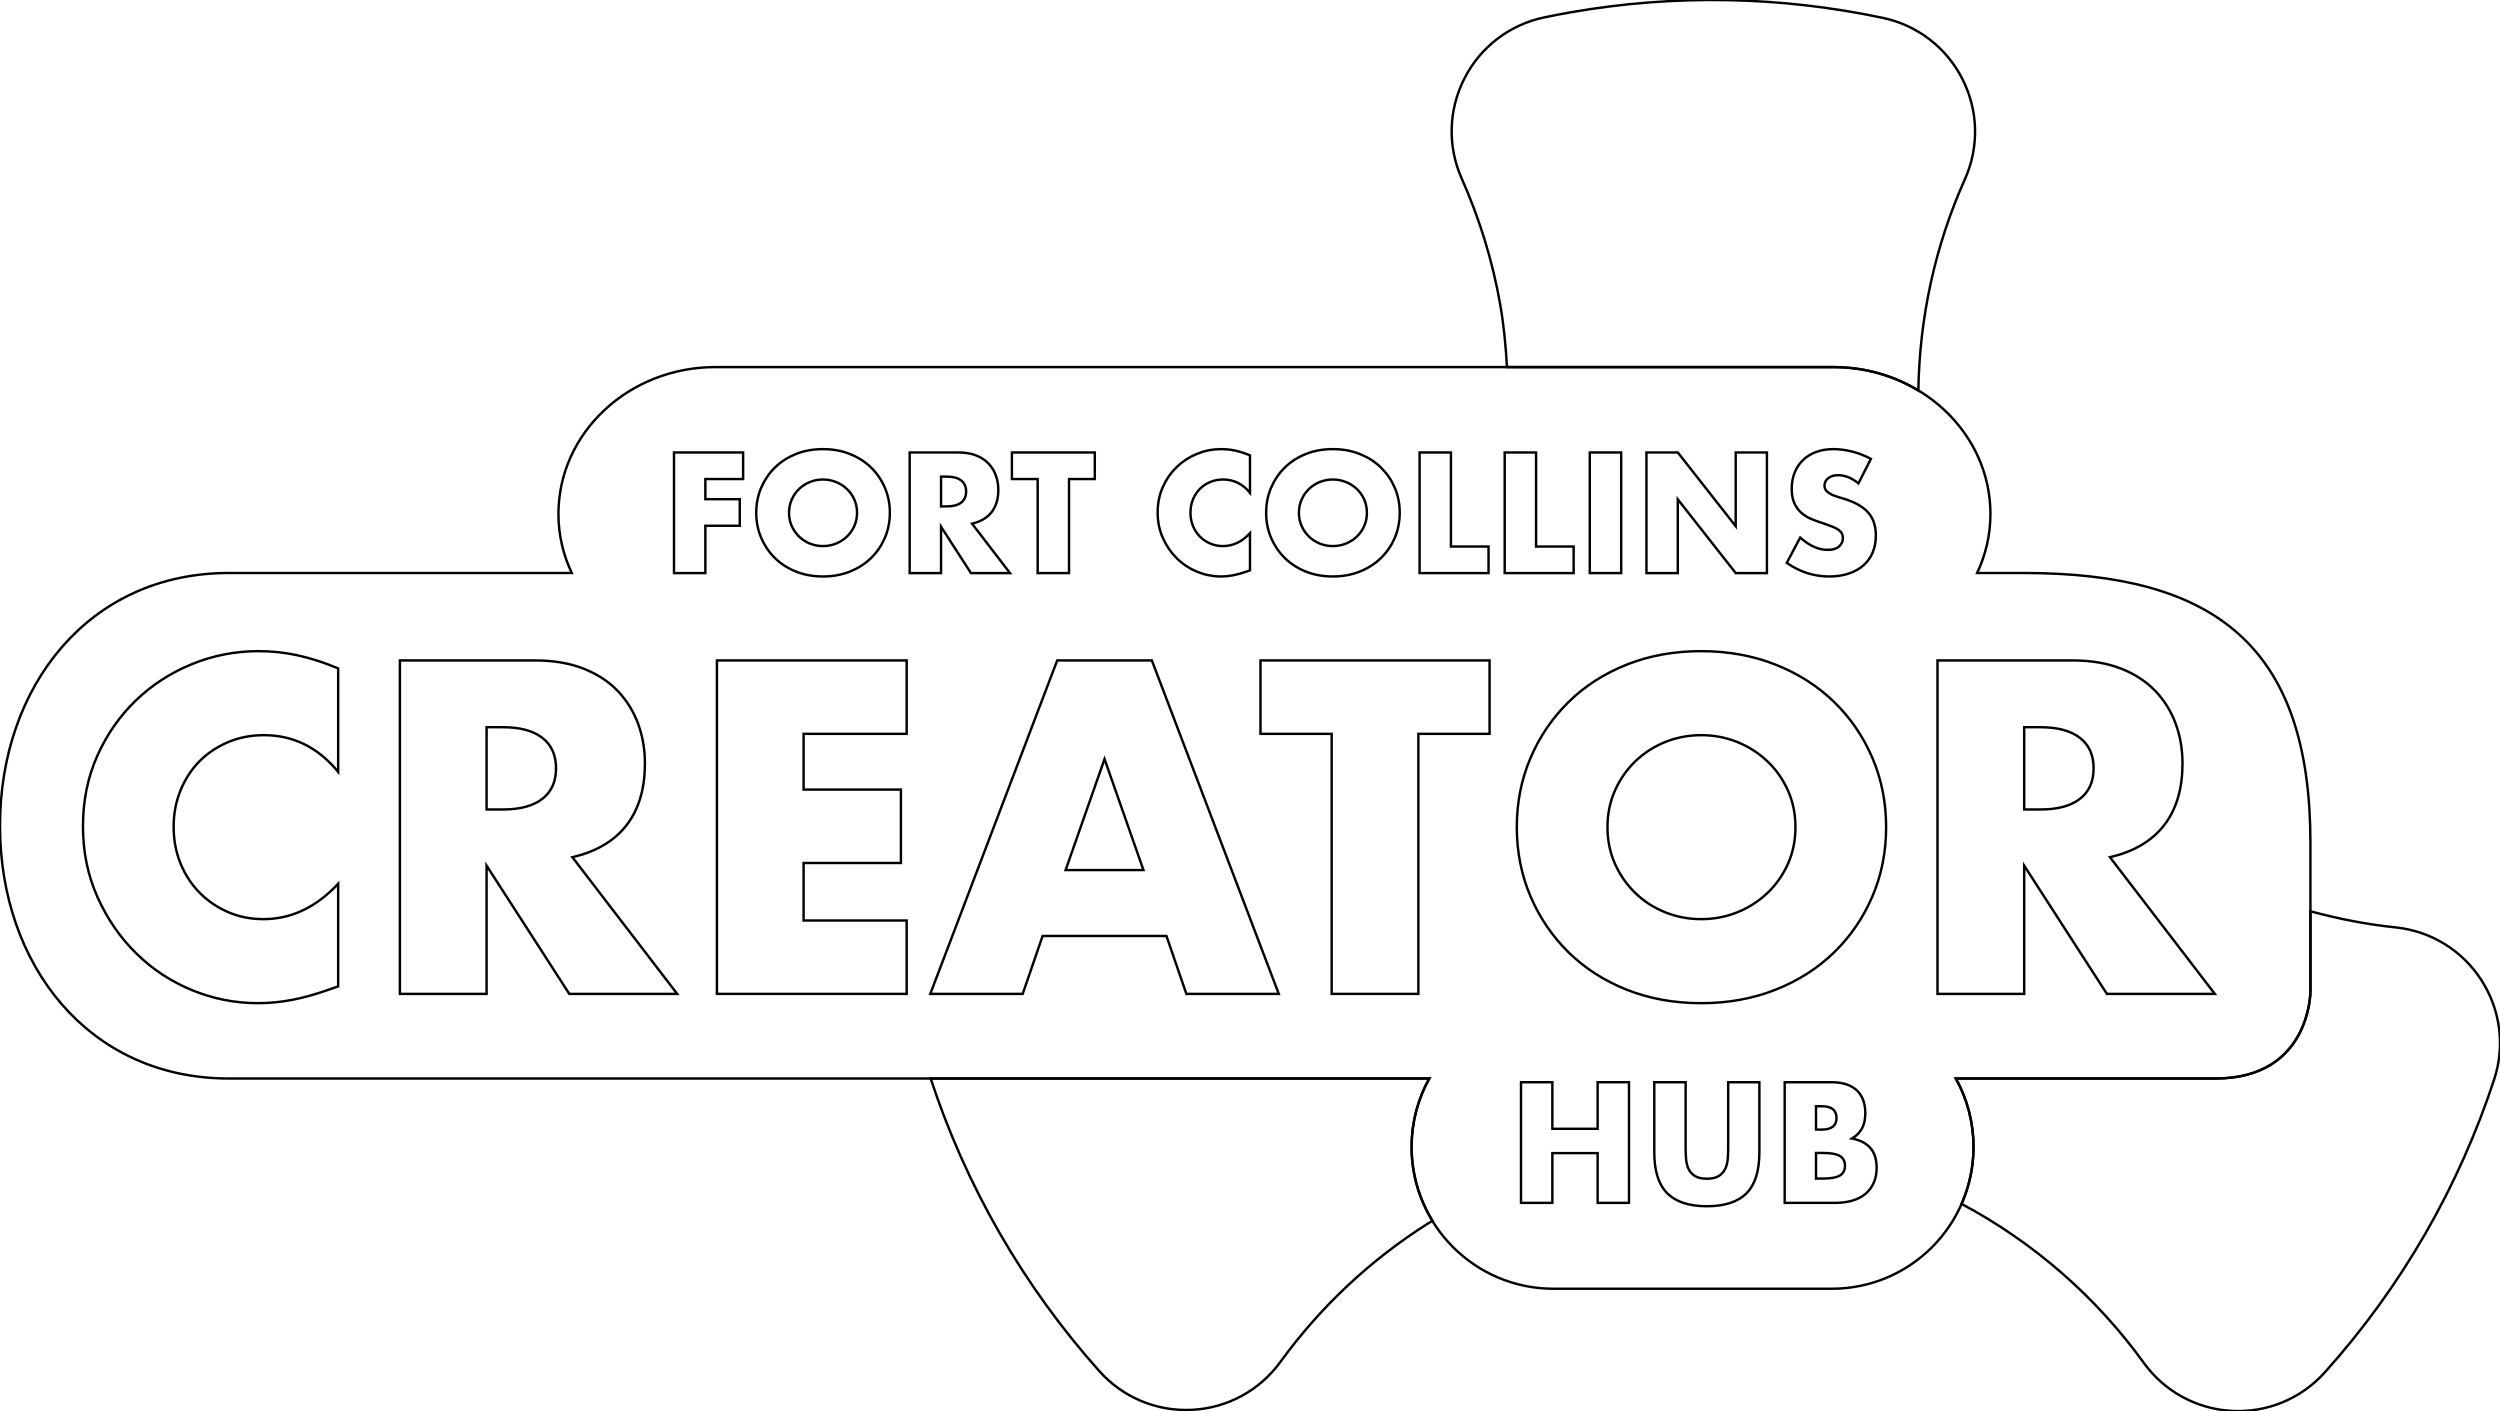 <?xml version="1.0" encoding="UTF-8" standalone="no"?>
<!-- Generator: Adobe Illustrator 15.1.0, SVG Export Plug-In . SVG Version: 6.00 Build 0)  -->

<svg
   version="1.1"
   id="Layer_1"
   x="0px"
   y="0px"
   width="1029.771px"
   height="581.236px"
   viewBox="0 0 1029.771 581.236"
   enable-background="new 0 0 1029.771 581.236"
   xml:space="preserve"
   sodipodi:docname="logo-blue-(rgb).svg"
   inkscape:version="1.2.2 (b0a8486541, 2022-12-01)"
   xmlns:inkscape="http://www.inkscape.org/namespaces/inkscape"
   xmlns:sodipodi="http://sodipodi.sourceforge.net/DTD/sodipodi-0.dtd"
   xmlns="http://www.w3.org/2000/svg"
   xmlns:svg="http://www.w3.org/2000/svg"><defs
   id="defs59">
	
	
	
	
	

		
		
		
		
		
		
		
		
		
		
		
	
		
		
		
	
		
		
		
		
		
		
		
	</defs><sodipodi:namedview
   id="namedview57"
   pagecolor="#ffffff"
   bordercolor="#000000"
   borderopacity="0.25"
   inkscape:showpageshadow="2"
   inkscape:pageopacity="0.0"
   inkscape:pagecheckerboard="0"
   inkscape:deskcolor="#d1d1d1"
   showgrid="false"
   inkscape:zoom="0.80420712"
   inkscape:cx="453.86318"
   inkscape:cy="164.75855"
   inkscape:window-width="1920"
   inkscape:window-height="1032"
   inkscape:window-x="0"
   inkscape:window-y="25"
   inkscape:window-maximized="1"
   inkscape:current-layer="Layer_1" />
<path
   id="path2"
   d="M 711.584 0.057 C 690.031 -0.343 668.333 1.315 646.787 5.104 C 643.228 5.729 639.657 6.427 636.109 7.16 C 621.859 10.136 609.858 19.299 603.232 32.266 C 596.605 45.24 596.192 60.312 602.121 73.623 C 609.486 90.156 614.804 107.552 617.939 125.367 C 619.438 133.899 620.249 142.538 620.736 151.205 L 755.205 151.205 C 768.107 151.205 780.098 154.78 790.189 160.869 C 790.637 130.869 797.087 101.194 809.344 73.867 C 815.295 60.573 814.921 45.5 808.318 32.527 C 801.725 19.548 789.754 10.357 775.516 7.359 C 754.545 2.915 733.137 0.457 711.584 0.057 z M 951.68 375.361 L 951.68 408.473 C 951.68 408.473 951.707 444.244 912.598 444.244 L 805.635 444.244 C 810.259 452.61 812.906 462.214 812.906 472.445 C 812.906 480.791 811.128 488.712 807.975 495.893 C 837.675 511.716 863.424 534.204 883.035 561.367 C 891.567 573.173 904.815 580.389 919.363 581.168 C 933.898 581.935 947.84 576.159 957.574 565.326 C 989.341 529.959 1012.883 488.75 1027.361 444.65 C 1031.905 430.818 1029.961 415.867 1022.051 403.637 C 1014.143 391.418 1001.283 383.522 986.799 382.01 C 974.92 380.764 963.18 378.499 951.68 375.361 z M 383.35 444.244 C 390.484 465.983 399.92 487.368 411.807 507.996 C 423.71 528.679 437.527 547.639 452.801 564.756 C 462.495 575.623 476.452 581.454 490.994 580.727 C 505.527 579.995 518.833 572.79 527.389 561.002 C 543.79 538.402 564.414 519.024 588.037 504.07 C 588.701 503.65 589.392 503.27 590.061 502.857 C 584.632 493.991 581.445 483.602 581.445 472.445 C 581.445 462.214 584.089 452.61 588.725 444.244 L 383.35 444.244 z "
   style="fill:none;stroke:#000000;stroke-opacity:1;vector-effect:non-scaling-stroke;-inkscape-stroke:hairline;stroke-width:1;stroke-dasharray:none" /><path
   fill="#182e33"
   d="m 833.67,236.023 h -19.274 c 3.508,-7.445 5.482,-15.663 5.482,-24.322 0,-33.415 -28.957,-60.495 -64.673,-60.495 H 294.699 c -35.716,0 -64.676,27.08 -64.676,60.495 0,8.659 1.98,16.876 5.485,24.322 H 94.168 C 36.66,236.023 0,282.635 0,340.137 0,397.628 36.66,444.245 94.168,444.245 h 494.557 c -4.636,8.366 -7.279,17.97 -7.279,28.201 0,32.248 26.147,58.396 58.384,58.396 h 114.7 c 32.241,0 58.377,-26.147 58.377,-58.396 0,-10.231 -2.649,-19.835 -7.273,-28.201 h 106.964 c 39.109,0 39.081,-35.772 39.081,-35.772 v -61.297 c 0,-80.839 -39.081,-111.153 -118.009,-111.153 z"
   id="path4"
   style="fill:none;stroke:#000000;stroke-opacity:1;vector-effect:non-scaling-stroke;-inkscape-stroke:hairline;stroke-width:1;stroke-dasharray:none" /><path
   fill="#3da1c6"
   d="m 106.5,268.214 c -9.588,0 -18.771,1.797 -27.506,5.368 -8.75,3.582 -16.43,8.567 -23.045,14.936 -6.624,6.387 -11.906,13.976 -15.852,22.776 -3.949,8.813 -5.92,18.496 -5.92,29.049 0,10.576 2.006,20.321 6.009,29.243 4.012,8.928 9.322,16.647 15.946,23.143 6.61,6.501 14.261,11.537 22.951,15.12 8.681,3.582 17.757,5.368 27.237,5.368 4.612,0 9.285,-0.452 14.023,-1.362 4.735,-0.91 9.837,-2.335 15.306,-4.28 l 3.643,-1.271 v -42.269 c -9.111,9.717 -19.369,14.57 -30.786,14.57 -5.222,0 -10.081,-0.962 -14.576,-2.907 -4.495,-1.946 -8.41,-4.624 -11.752,-8.023 -3.339,-3.399 -5.946,-7.405 -7.829,-12.023 -1.891,-4.612 -2.824,-9.654 -2.824,-15.125 0,-5.334 0.933,-10.312 2.824,-14.937 1.883,-4.602 4.461,-8.584 7.731,-11.932 3.291,-3.337 7.205,-5.975 11.757,-7.915 4.558,-1.945 9.5,-2.924 14.845,-2.924 12.144,0 22.351,5.041 30.608,15.125 V 275.31 c -5.829,-2.426 -11.391,-4.212 -16.667,-5.368 -5.287,-1.156 -10.66,-1.728 -16.123,-1.728 z"
   id="path6"
   style="fill:none;stroke:#000000;stroke-opacity:1;vector-effect:non-scaling-stroke;-inkscape-stroke:hairline;stroke-width:1;stroke-dasharray:none" /><path
   fill="#3da1c6"
   d="m 258.087,339.897 c 5.036,-6.501 7.56,-14.965 7.56,-25.415 0,-5.831 -0.944,-11.291 -2.819,-16.396 -1.891,-5.104 -4.678,-9.591 -8.381,-13.482 -3.703,-3.88 -8.418,-6.948 -14.118,-9.197 -5.717,-2.249 -12.395,-3.371 -20.041,-3.371 h -55.565 v 137.357 h 35.707 v -52.832 l 34.067,52.832 h 44.449 l -43.175,-56.295 c 9.835,-2.305 17.278,-6.7 22.316,-13.201 z m -34.702,-10.839 c -3.76,2.913 -9.171,4.372 -16.218,4.372 h -6.736 v -33.884 h 6.736 c 7.047,0 12.458,1.459 16.218,4.378 3.76,2.906 5.648,7.096 5.648,12.566 0,5.461 -1.888,9.655 -5.648,12.568 z"
   id="path8"
   style="fill:none;stroke:#000000;stroke-opacity:1;vector-effect:non-scaling-stroke;-inkscape-stroke:hairline;stroke-width:1;stroke-dasharray:none" /><polygon
   fill="#3da1c6"
   points="331.012,355.474 371.092,355.474 371.092,325.236 331.012,325.236 331.012,302.276 373.464,302.276 373.464,272.037 295.308,272.037 295.308,409.394 373.464,409.394 373.464,379.167 331.012,379.167 "
   id="polygon10"
   style="fill:none;stroke:#000000;stroke-opacity:1;vector-effect:non-scaling-stroke;-inkscape-stroke:hairline;stroke-width:1;stroke-dasharray:none" /><path
   fill="#3da1c6"
   d="M 435.473,272.037 383.19,409.394 h 38.068 l 8.204,-23.864 h 51.004 l 8.207,23.864 h 38.065 l -52.28,-137.357 z m 3.465,86.344 16.03,-45.725 16.026,45.725 z"
   id="path12"
   style="fill:none;stroke:#000000;stroke-opacity:1;vector-effect:non-scaling-stroke;-inkscape-stroke:hairline;stroke-width:1;stroke-dasharray:none" /><polygon
   fill="#3da1c6"
   points="584.232,302.276 613.567,302.276 613.567,272.037 519.205,272.037 519.205,302.276 548.528,302.276 548.528,409.394 584.232,409.394 "
   id="polygon14"
   style="fill:none;stroke:#000000;stroke-opacity:1;vector-effect:non-scaling-stroke;-inkscape-stroke:hairline;stroke-width:1;stroke-dasharray:none" /><path
   fill="#3da1c6"
   d="m 755.497,289.159 c -6.741,-6.558 -14.788,-11.691 -24.127,-15.394 -9.362,-3.697 -19.561,-5.551 -30.611,-5.551 -11.177,0 -21.414,1.854 -30.708,5.551 -9.288,3.703 -17.266,8.836 -23.95,15.394 -6.672,6.558 -11.903,14.25 -15.668,23.051 -3.761,8.808 -5.644,18.302 -5.644,28.505 0,10.204 1.883,19.703 5.644,28.517 3.765,8.802 8.996,16.481 15.668,23.04 6.685,6.558 14.662,11.697 23.95,15.394 9.294,3.697 19.531,5.552 30.708,5.552 11.051,0 21.249,-1.854 30.611,-5.552 9.339,-3.696 17.386,-8.836 24.127,-15.394 6.741,-6.559 11.989,-14.238 15.761,-23.04 3.766,-8.813 5.653,-18.312 5.653,-28.517 0,-10.203 -1.888,-19.697 -5.653,-28.505 -3.772,-8.801 -9.02,-16.493 -15.761,-23.051 z m -19.028,66.675 c -2.077,4.619 -4.893,8.625 -8.476,12.023 -3.594,3.399 -7.72,6.055 -12.396,7.927 -4.669,1.883 -9.614,2.821 -14.839,2.821 -5.225,0 -10.169,-0.938 -14.839,-2.821 -4.692,-1.872 -8.79,-4.527 -12.304,-7.927 -3.525,-3.398 -6.318,-7.404 -8.384,-12.023 -2.061,-4.606 -3.097,-9.654 -3.097,-15.119 0,-5.465 1.036,-10.501 3.097,-15.125 2.065,-4.602 4.858,-8.618 8.384,-12.018 3.514,-3.399 7.611,-6.044 12.304,-7.932 4.67,-1.878 9.614,-2.821 14.839,-2.821 5.225,0 10.17,0.943 14.839,2.821 4.676,1.888 8.802,4.532 12.396,7.932 3.583,3.399 6.398,7.416 8.476,12.018 2.055,4.624 3.091,9.66 3.091,15.125 0,5.465 -1.037,10.513 -3.091,15.119 z"
   id="path16"
   style="fill:none;stroke:#000000;stroke-opacity:1;vector-effect:non-scaling-stroke;-inkscape-stroke:hairline;stroke-width:1;stroke-dasharray:none" /><path
   fill="#3da1c6"
   d="m 869.116,353.099 c 9.844,-2.306 17.277,-6.701 22.324,-13.202 5.03,-6.501 7.549,-14.965 7.549,-25.415 0,-5.831 -0.933,-11.291 -2.815,-16.396 -1.882,-5.105 -4.67,-9.591 -8.378,-13.482 -3.709,-3.88 -8.425,-6.948 -14.112,-9.197 -5.724,-2.249 -12.396,-3.371 -20.041,-3.371 h -55.568 v 137.357 h 35.71 v -52.832 l 34.062,52.832 h 44.449 z m -12.384,-24.041 c -3.766,2.913 -9.174,4.372 -16.213,4.372 h -6.735 v -33.884 h 6.735 c 7.039,0 12.447,1.459 16.213,4.378 3.766,2.906 5.643,7.096 5.643,12.566 0,5.461 -1.877,9.655 -5.643,12.568 z"
   id="path18"
   style="fill:none;stroke:#000000;stroke-opacity:1;vector-effect:non-scaling-stroke;-inkscape-stroke:hairline;stroke-width:1;stroke-dasharray:none" /><polygon
   fill="#fff0e4"
   points="306.096,186.378 277.625,186.378 277.625,236.063 290.541,236.063 290.541,216.561 304.713,216.561 304.713,205.619 290.541,205.619 290.541,197.321 306.096,197.321 "
   id="polygon22"
   style="fill:none;stroke:#000000;stroke-opacity:1;vector-effect:non-scaling-stroke;-inkscape-stroke:hairline;stroke-width:1;stroke-dasharray:none" /><path
   fill="#fff0e4"
   d="m 319.215,229.872 c 2.412,2.369 5.302,4.223 8.656,5.574 3.365,1.339 7.07,2.009 11.108,2.009 4,0 7.691,-0.669 11.076,-2.009 3.379,-1.351 6.29,-3.205 8.73,-5.574 2.44,-2.375 4.335,-5.15 5.7,-8.333 1.368,-3.193 2.048,-6.627 2.048,-10.324 0,-3.686 -0.681,-7.13 -2.048,-10.312 -1.365,-3.182 -3.259,-5.963 -5.7,-8.332 -2.441,-2.375 -5.351,-4.229 -8.73,-5.574 -3.385,-1.339 -7.076,-2.003 -11.076,-2.003 -4.038,0 -7.743,0.664 -11.108,2.003 -3.354,1.345 -6.244,3.199 -8.656,5.574 -2.415,2.369 -4.312,5.15 -5.68,8.332 -1.354,3.182 -2.037,6.627 -2.037,10.312 0,3.697 0.684,7.131 2.037,10.324 1.368,3.182 3.265,5.958 5.68,8.333 z m 6.922,-24.127 c 0.744,-1.66 1.751,-3.113 3.027,-4.344 1.276,-1.23 2.758,-2.192 4.446,-2.861 1.691,-0.681 3.485,-1.024 5.368,-1.024 1.9,0 3.683,0.343 5.374,1.024 1.694,0.669 3.193,1.631 4.49,2.861 1.288,1.23 2.309,2.684 3.053,4.344 0.753,1.671 1.127,3.491 1.127,5.471 0,1.98 -0.375,3.812 -1.127,5.477 -0.744,1.666 -1.765,3.119 -3.053,4.344 -1.296,1.236 -2.796,2.192 -4.49,2.873 -1.691,0.681 -3.474,1.024 -5.374,1.024 -1.883,0 -3.677,-0.344 -5.368,-1.024 -1.688,-0.681 -3.17,-1.637 -4.446,-2.873 -1.276,-1.225 -2.283,-2.678 -3.027,-4.344 -0.75,-1.665 -1.125,-3.497 -1.125,-5.477 0,-1.98 0.375,-3.8 1.125,-5.471 z"
   id="path24"
   style="fill:none;stroke:#000000;stroke-opacity:1;vector-effect:non-scaling-stroke;-inkscape-stroke:hairline;stroke-width:1;stroke-dasharray:none" /><path
   fill="#fff0e4"
   d="m 387.622,216.95 12.318,19.114 h 16.084 L 400.4,215.702 c 3.56,-0.835 6.25,-2.427 8.075,-4.779 1.825,-2.352 2.738,-5.419 2.738,-9.196 0,-2.106 -0.352,-4.086 -1.03,-5.929 -0.678,-1.843 -1.685,-3.468 -3.03,-4.882 -1.333,-1.396 -3.042,-2.512 -5.102,-3.325 -2.069,-0.812 -4.484,-1.213 -7.248,-1.213 H 374.7 v 49.685 h 12.922 z m 0,-20.625 h 2.435 c 2.541,0 4.501,0.526 5.866,1.58 1.353,1.053 2.034,2.569 2.034,4.549 0,1.975 -0.681,3.497 -2.034,4.55 -1.365,1.053 -3.325,1.58 -5.866,1.58 h -2.435 z"
   id="path26"
   style="fill:none;stroke:#000000;stroke-opacity:1;vector-effect:non-scaling-stroke;-inkscape-stroke:hairline;stroke-width:1;stroke-dasharray:none" /><polygon
   fill="#fff0e4"
   points="450.956,186.378 416.813,186.378 416.813,197.321 427.423,197.321 427.423,236.063 440.34,236.063 440.34,197.321 450.956,197.321 "
   id="polygon28"
   style="fill:none;stroke:#000000;stroke-opacity:1;vector-effect:non-scaling-stroke;-inkscape-stroke:hairline;stroke-width:1;stroke-dasharray:none" /><path
   fill="#fff0e4"
   d="m 484.8,230.032 c 2.383,2.358 5.15,4.178 8.298,5.471 3.145,1.293 6.427,1.951 9.854,1.951 1.668,0 3.356,-0.166 5.073,-0.498 1.706,-0.332 3.554,-0.853 5.537,-1.545 l 1.316,-0.469 v -15.291 c -3.299,3.525 -7.01,5.282 -11.136,5.282 -1.886,0 -3.646,-0.361 -5.276,-1.059 -1.625,-0.698 -3.042,-1.671 -4.25,-2.896 -1.208,-1.23 -2.154,-2.678 -2.83,-4.349 -0.684,-1.671 -1.024,-3.497 -1.024,-5.471 0,-1.94 0.34,-3.743 1.024,-5.414 0.675,-1.66 1.617,-3.102 2.795,-4.315 1.185,-1.202 2.604,-2.163 4.258,-2.867 1.643,-0.692 3.425,-1.047 5.365,-1.047 4.395,0 8.086,1.82 11.073,5.471 v -15.428 c -2.112,-0.87 -4.115,-1.522 -6.026,-1.946 -1.917,-0.406 -3.854,-0.618 -5.84,-0.618 -3.468,0 -6.784,0.646 -9.949,1.946 -3.165,1.293 -5.94,3.09 -8.335,5.396 -2.395,2.306 -4.309,5.053 -5.729,8.241 -1.428,3.188 -2.149,6.69 -2.149,10.513 0,3.823 0.73,7.348 2.175,10.576 1.455,3.232 3.375,6.02 5.776,8.366 z"
   id="path30"
   style="fill:none;stroke:#000000;stroke-opacity:1;vector-effect:non-scaling-stroke;-inkscape-stroke:hairline;stroke-width:1;stroke-dasharray:none" /><path
   fill="#fff0e4"
   d="m 529.237,229.872 c 2.42,2.369 5.305,4.223 8.675,5.574 3.359,1.339 7.051,2.009 11.097,2.009 4.006,0 7.691,-0.669 11.068,-2.009 3.394,-1.351 6.306,-3.205 8.732,-5.574 2.438,-2.375 4.344,-5.15 5.711,-8.333 1.356,-3.193 2.038,-6.627 2.038,-10.324 0,-3.686 -0.682,-7.13 -2.038,-10.312 -1.367,-3.182 -3.273,-5.963 -5.711,-8.332 -2.427,-2.375 -5.339,-4.229 -8.732,-5.574 -3.377,-1.339 -7.062,-2.003 -11.068,-2.003 -4.046,0 -7.737,0.664 -11.097,2.003 -3.37,1.345 -6.255,3.199 -8.675,5.574 -2.41,2.369 -4.298,5.15 -5.666,8.332 -1.356,3.182 -2.037,6.627 -2.037,10.312 0,3.697 0.681,7.131 2.037,10.324 1.368,3.182 3.256,5.958 5.666,8.333 z m 6.924,-24.127 c 0.744,-1.66 1.751,-3.113 3.033,-4.344 1.271,-1.23 2.759,-2.192 4.446,-2.861 1.694,-0.681 3.479,-1.024 5.368,-1.024 1.889,0 3.68,0.343 5.368,1.024 1.693,0.669 3.193,1.631 4.498,2.861 1.287,1.23 2.312,2.684 3.056,4.344 0.738,1.671 1.116,3.491 1.116,5.471 0,1.98 -0.378,3.812 -1.116,5.477 -0.744,1.666 -1.769,3.119 -3.056,4.344 -1.305,1.236 -2.805,2.192 -4.498,2.873 -1.688,0.681 -3.479,1.024 -5.368,1.024 -1.889,0 -3.674,-0.344 -5.368,-1.024 -1.688,-0.681 -3.176,-1.637 -4.446,-2.873 -1.282,-1.225 -2.289,-2.678 -3.033,-4.344 -0.744,-1.665 -1.127,-3.497 -1.127,-5.477 0,-1.98 0.383,-3.8 1.127,-5.471 z"
   id="path32"
   style="fill:none;stroke:#000000;stroke-opacity:1;vector-effect:non-scaling-stroke;-inkscape-stroke:hairline;stroke-width:1;stroke-dasharray:none" /><polygon
   fill="#fff0e4"
   points="584.736,236.063 613.138,236.063 613.138,225.122 597.652,225.122 597.652,186.378 584.736,186.378 "
   id="polygon34"
   style="fill:none;stroke:#000000;stroke-opacity:1;vector-effect:non-scaling-stroke;-inkscape-stroke:hairline;stroke-width:1;stroke-dasharray:none" /><polygon
   fill="#fff0e4"
   points="619.794,236.063 648.195,236.063 648.195,225.122 632.722,225.122 632.722,186.378 619.794,186.378 "
   id="polygon36"
   style="fill:none;stroke:#000000;stroke-opacity:1;vector-effect:non-scaling-stroke;-inkscape-stroke:hairline;stroke-width:1;stroke-dasharray:none" /><rect
   x="654.846"
   y="186.378"
   fill="#fff0e4"
   width="12.933"
   height="49.685"
   id="rect38"
   style="fill:none;stroke:#000000;stroke-opacity:1;vector-effect:non-scaling-stroke;-inkscape-stroke:hairline;stroke-width:1;stroke-dasharray:none" /><polygon
   fill="#fff0e4"
   points="714.951,186.378 714.951,216.761 691.104,186.378 678.183,186.378 678.183,236.063 691.104,236.063 691.104,205.687 714.951,236.063 727.811,236.063 727.811,186.378 "
   id="polygon40"
   style="fill:none;stroke:#000000;stroke-opacity:1;vector-effect:non-scaling-stroke;-inkscape-stroke:hairline;stroke-width:1;stroke-dasharray:none" /><path
   fill="#fff0e4"
   d="m 752.842,226.506 c -1.843,0 -3.708,-0.412 -5.591,-1.247 -1.895,-0.836 -3.806,-2.118 -5.74,-3.823 l -5.534,10.416 c 5.362,3.726 11.177,5.603 17.46,5.603 3.045,0 5.746,-0.406 8.149,-1.225 2.393,-0.807 4.4,-1.952 6.066,-3.428 1.637,-1.465 2.896,-3.239 3.748,-5.305 0.852,-2.066 1.282,-4.366 1.282,-6.919 0,-3.783 -0.979,-6.844 -2.931,-9.19 -1.951,-2.358 -5.041,-4.229 -9.265,-5.643 -1.042,-0.344 -2.111,-0.675 -3.188,-0.984 -1.082,-0.304 -2.043,-0.675 -2.913,-1.076 -0.835,-0.423 -1.545,-0.927 -2.065,-1.488 -0.521,-0.572 -0.79,-1.305 -0.79,-2.174 0,-1.282 0.532,-2.312 1.579,-3.102 1.059,-0.79 2.409,-1.19 4.081,-1.19 1.315,0 2.684,0.275 4.103,0.83 1.391,0.543 2.799,1.391 4.218,2.535 l 5.128,-10.083 c -2.461,-1.316 -5.024,-2.323 -7.709,-2.999 -2.684,-0.681 -5.247,-1.019 -7.708,-1.019 -2.645,0 -5.03,0.395 -7.153,1.185 -2.118,0.796 -3.938,1.895 -5.408,3.325 -1.47,1.43 -2.615,3.142 -3.423,5.139 -0.807,2.003 -1.219,4.229 -1.219,6.696 0,2.461 0.39,4.493 1.156,6.089 0.767,1.603 1.769,2.942 3.033,3.989 1.259,1.059 2.667,1.906 4.274,2.535 1.608,0.641 3.245,1.225 4.916,1.751 1.414,0.48 2.599,0.927 3.583,1.316 0.995,0.401 1.797,0.824 2.409,1.282 0.618,0.469 1.064,0.973 1.321,1.522 0.264,0.549 0.401,1.196 0.401,1.94 0,1.23 -0.527,2.329 -1.552,3.302 -1.033,0.966 -2.601,1.44 -4.718,1.44 z"
   id="path42"
   style="fill:none;stroke:#000000;stroke-opacity:1;vector-effect:non-scaling-stroke;-inkscape-stroke:hairline;stroke-width:1;stroke-dasharray:none" /><polygon
   fill="#3da1c6"
   points="626.512,495.476 639.429,495.476 639.429,474.977 658.079,474.977 658.079,495.476 670.995,495.476 670.995,445.779 658.079,445.779 658.079,464.961 639.429,464.961 639.429,445.779 626.512,445.779 "
   id="polygon46"
   style="fill:none;stroke:#000000;stroke-opacity:1;vector-effect:non-scaling-stroke;-inkscape-stroke:hairline;stroke-width:1;stroke-dasharray:none" /><path
   fill="#3da1c6"
   d="m 711.855,472.802 c 0,1.447 -0.058,2.936 -0.166,4.452 -0.108,1.511 -0.446,2.884 -1.024,4.12 -0.561,1.225 -1.437,2.232 -2.598,2.987 -1.168,0.772 -2.822,1.162 -4.979,1.162 -2.151,0 -3.816,-0.39 -5.007,-1.162 -1.185,-0.755 -2.061,-1.763 -2.604,-2.987 -0.549,-1.236 -0.881,-2.609 -0.984,-4.12 -0.114,-1.517 -0.166,-3.005 -0.166,-4.452 V 445.779 H 681.41 v 28.809 c 0,7.726 1.774,13.368 5.34,16.934 3.56,3.554 9.002,5.34 16.338,5.34 7.337,0 12.773,-1.786 16.315,-5.34 3.531,-3.565 5.3,-9.208 5.3,-16.934 v -28.809 h -12.848 z"
   id="path48"
   style="fill:none;stroke:#000000;stroke-opacity:1;vector-effect:non-scaling-stroke;-inkscape-stroke:hairline;stroke-width:1;stroke-dasharray:none" /><path
   fill="#3da1c6"
   d="m 770.742,473.26 c -0.812,-1.048 -1.865,-1.946 -3.17,-2.667 -1.294,-0.722 -2.867,-1.259 -4.704,-1.614 1.837,-1.139 3.216,-2.541 4.114,-4.183 0.898,-1.648 1.351,-3.726 1.351,-6.227 0,-4.138 -1.185,-7.297 -3.554,-9.494 -2.381,-2.197 -5.843,-3.297 -10.415,-3.297 h -19.24 v 49.697 h 20.751 c 2.632,0 5.013,-0.31 7.119,-0.928 2.117,-0.618 3.896,-1.533 5.373,-2.758 1.471,-1.236 2.609,-2.759 3.428,-4.556 0.813,-1.809 1.214,-3.868 1.214,-6.192 0,-1.499 -0.172,-2.907 -0.526,-4.223 -0.356,-1.315 -0.933,-2.499 -1.741,-3.558 z m -22.708,-17.592 h 2.381 c 4.029,0 6.055,1.603 6.055,4.812 0,3.205 -2.025,4.808 -6.055,4.808 h -2.381 z m 9.826,28.534 c -1.413,0.836 -3.736,1.259 -6.987,1.259 h -2.839 v -10.553 h 2.839 c 3.251,0 5.574,0.418 6.987,1.248 1.402,0.841 2.106,2.181 2.106,4.028 10e-4,1.843 -0.703,3.183 -2.106,4.018 z"
   id="path50"
   style="fill:none;stroke:#000000;stroke-opacity:1;vector-effect:non-scaling-stroke;-inkscape-stroke:hairline;stroke-width:1;stroke-dasharray:none" />
</svg>
